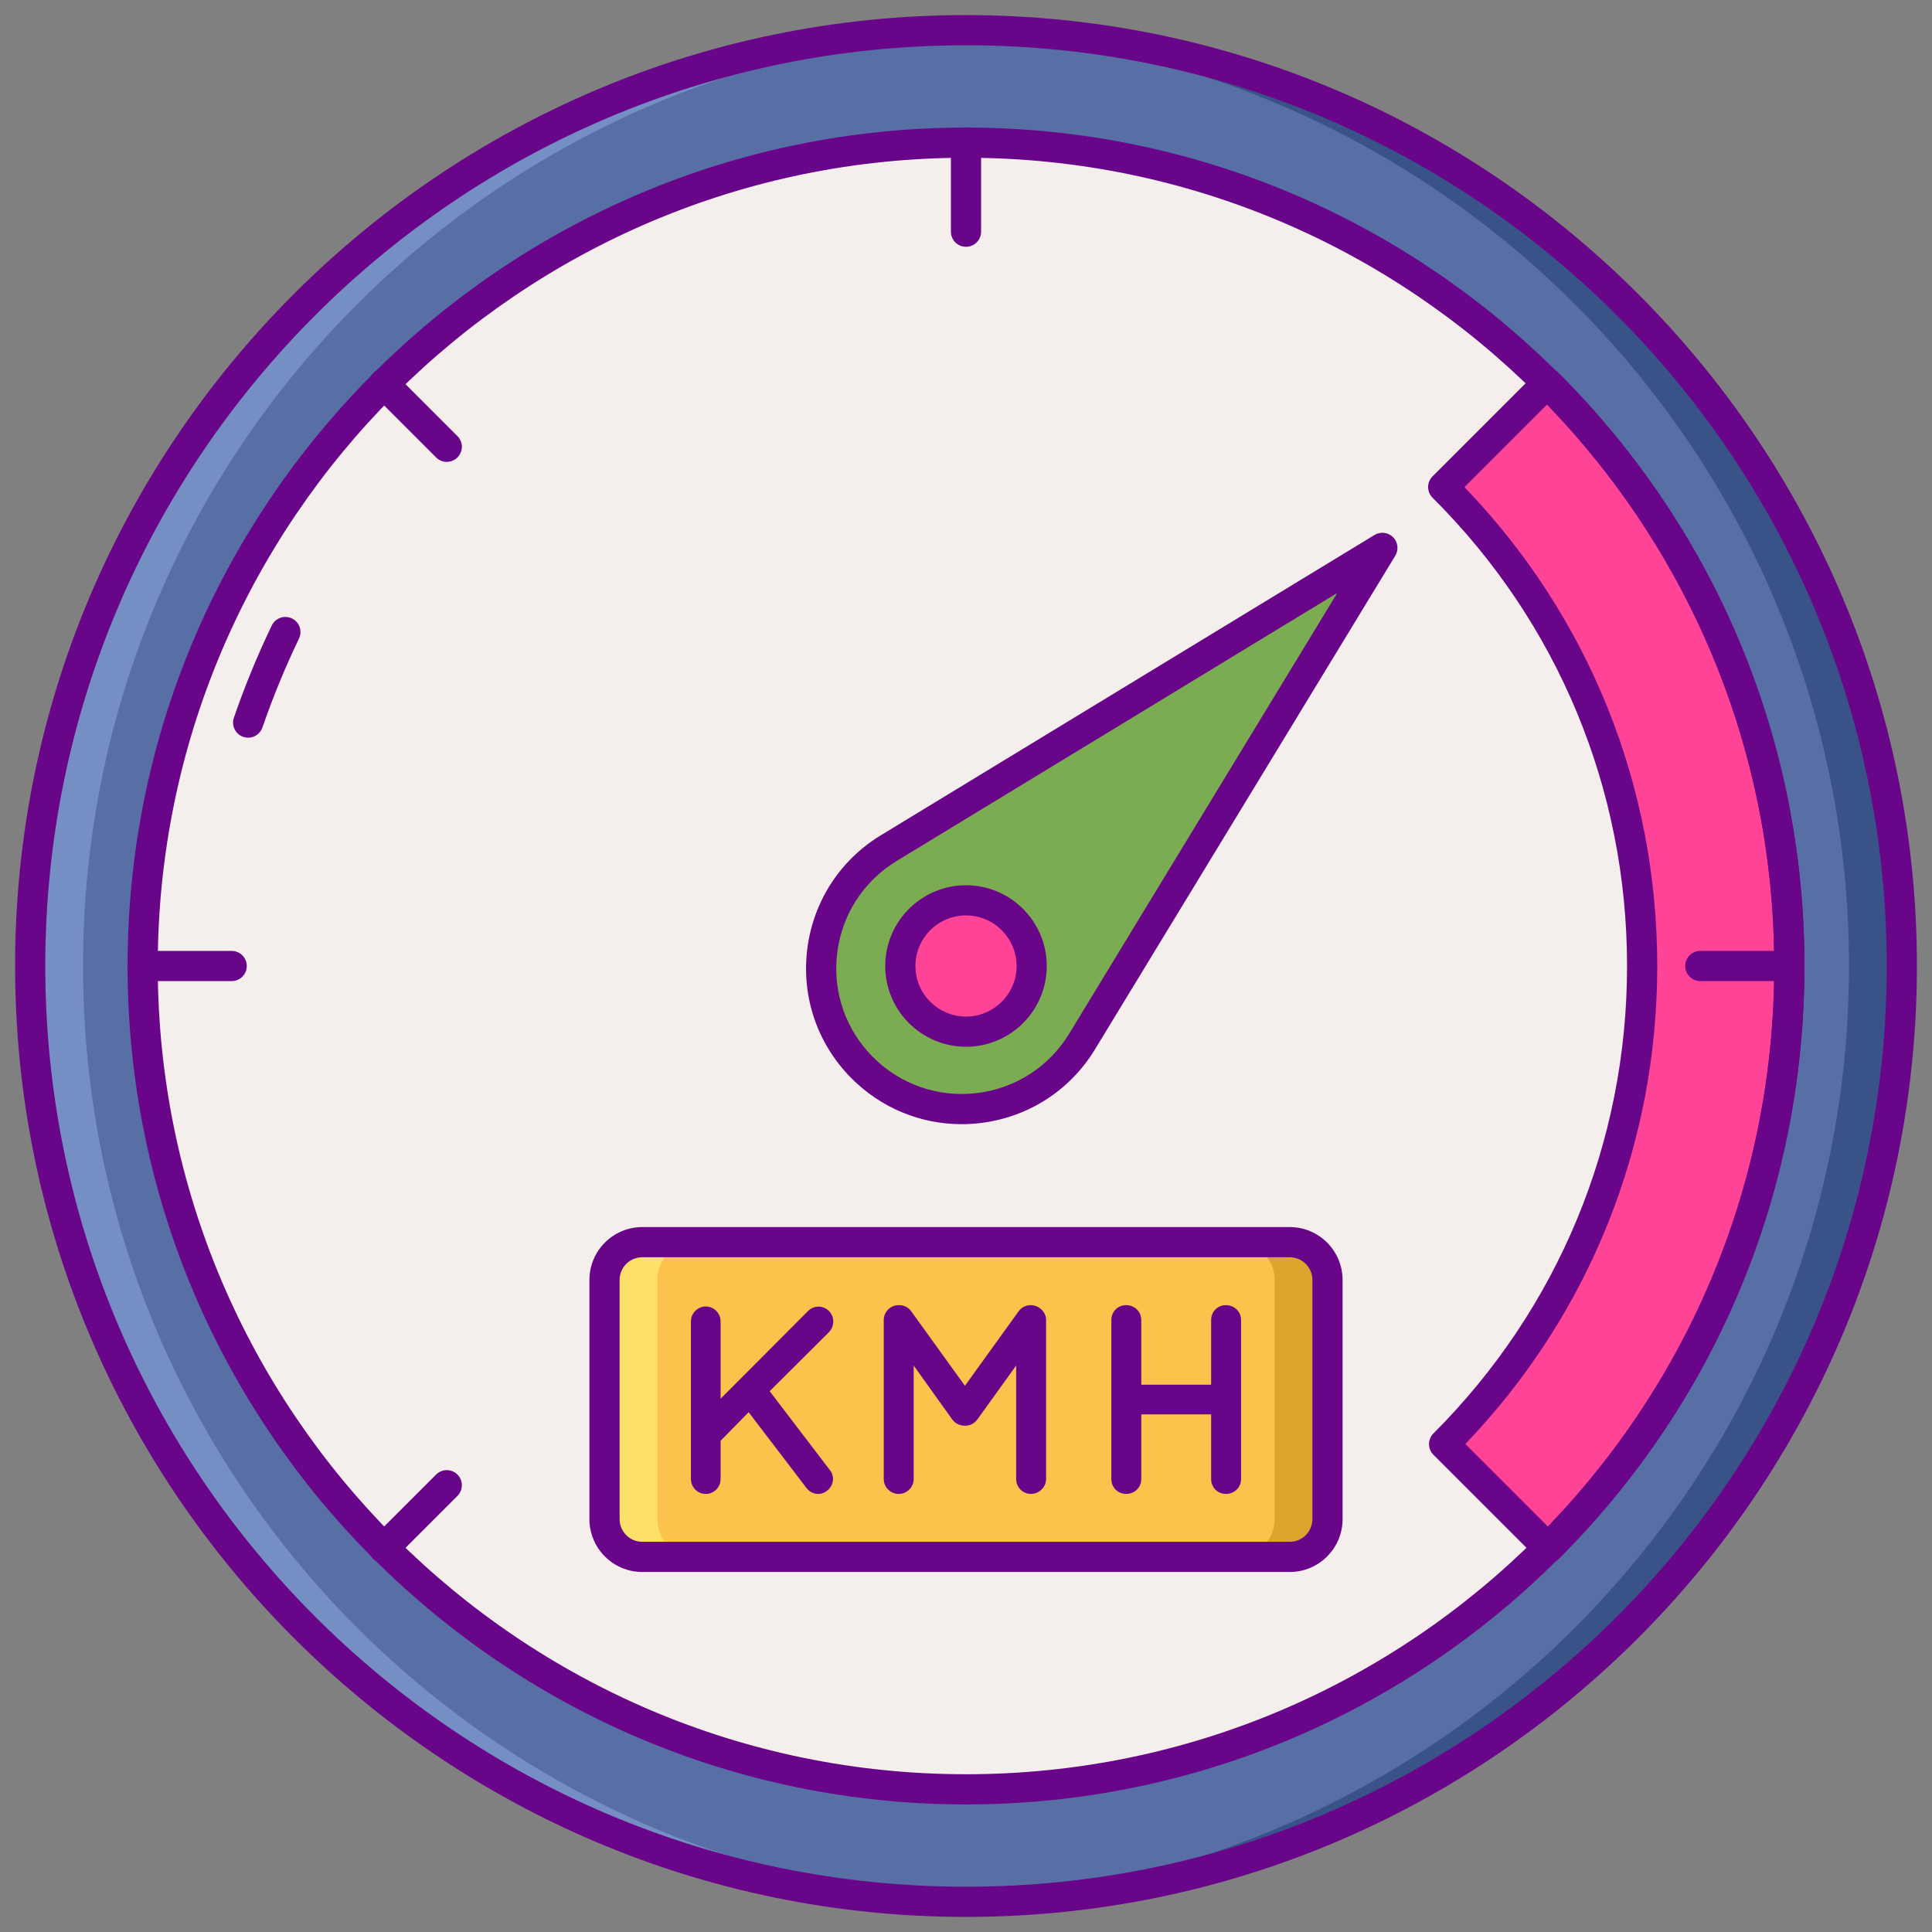 <svg id="Layer_1" enable-background="new 0 0 256 256" height="512" viewBox="0 0 256 256" width="512" xmlns="http://www.w3.org/2000/svg"><rect x="0" y="0" width="256" height="256" fill="#808080" stroke="none"/><circle cx="128" cy="128" fill="#576fa5" r="124"/><path d="m128 4c-1.171 0-2.337.02-3.5.052 66.865 1.853 120.5 56.636 120.5 123.948s-53.635 122.094-120.5 123.948c1.163.032 2.329.052 3.5.052 68.483 0 124-55.517 124-124s-55.517-124-124-124z" fill="#395288"/><path d="m128 252c1.171 0 2.337-.02 3.5-.052-66.865-1.854-120.5-56.636-120.5-123.948s53.635-122.095 120.5-123.948c-1.163-.032-2.329-.052-3.5-.052-68.483 0-124 55.517-124 124s55.517 124 124 124z" fill="#758ec3"/><circle cx="128" cy="128" fill="#f4efed" r="109.097"/><path d="m205.025 50.741-13.792 13.792c16.282 16.222 26.36 38.667 26.36 63.467 0 24.74-10.028 47.138-26.241 63.351l13.792 13.792c19.743-19.743 31.954-47.017 31.954-77.143-.001-30.186-12.262-57.507-32.073-77.259z" fill="#ff4397"/><g fill="#690589"><path d="m205.144 207.143c-.53 0-1.039-.211-1.414-.586l-13.792-13.792c-.781-.781-.781-2.047 0-2.828 16.544-16.544 25.655-38.541 25.655-61.937 0-23.456-9.152-45.493-25.771-62.05-.377-.375-.588-.884-.589-1.415 0-.531.21-1.041.586-1.416l13.792-13.792c.781-.781 2.045-.781 2.826-.002 21.062 20.998 32.66 48.939 32.66 78.676 0 29.675-11.556 57.574-32.539 78.557-.375.374-.884.585-1.414.585zm-10.979-15.807 10.966 10.966c19.341-20.058 29.966-46.362 29.966-74.302 0-28-10.668-54.348-30.083-74.42l-10.965 10.965c16.488 17.143 25.544 39.597 25.544 63.455 0 23.797-9.014 46.209-25.428 63.336z"/><path d="m128 239.097c-61.259 0-111.097-49.838-111.097-111.097s49.838-111.097 111.097-111.097 111.097 49.838 111.097 111.097-49.838 111.097-111.097 111.097zm0-218.194c-59.054 0-107.097 48.043-107.097 107.097s48.043 107.097 107.097 107.097 107.097-48.043 107.097-107.097-48.043-107.097-107.097-107.097z"/><path d="m32.881 97.749c-.216 0-.436-.035-.652-.11-1.044-.36-1.599-1.499-1.238-2.542 1.433-4.154 3.121-8.264 5.021-12.215.479-.995 1.676-1.412 2.669-.936.996.479 1.415 1.674.937 2.669-1.833 3.812-3.463 7.777-4.845 11.785-.287.829-1.062 1.349-1.892 1.349z"/><path d="m128 254c-69.477 0-126-56.523-126-126s56.523-126 126-126 126 56.523 126 126-56.523 126-126 126zm0-248c-67.271 0-122 54.729-122 122s54.729 122 122 122 122-54.729 122-122-54.729-122-122-122z"/><path d="m128 32.702c-1.104 0-2-.896-2-2v-11.799c0-1.104.896-2 2-2s2 .896 2 2v11.799c0 1.104-.896 2-2 2z"/><path d="m237.097 130h-11.798c-1.104 0-2-.896-2-2s.896-2 2-2h11.798c1.104 0 2 .896 2 2s-.896 2-2 2z"/><path d="m30.701 130h-11.798c-1.104 0-2-.896-2-2s.896-2 2-2h11.798c1.104 0 2 .896 2 2s-.895 2-2 2z"/><path d="m59.199 61.2c-.512 0-1.023-.195-1.414-.586l-8.343-8.343c-.781-.781-.781-2.047 0-2.828s2.047-.781 2.828 0l8.343 8.343c.781.781.781 2.047 0 2.828-.39.39-.902.586-1.414.586z"/><path d="m50.856 207.143c-.512 0-1.023-.195-1.414-.586-.781-.781-.781-2.047 0-2.828l8.343-8.343c.781-.781 2.047-.781 2.828 0s.781 2.047 0 2.828l-8.343 8.343c-.39.391-.902.586-1.414.586z"/></g><path d="m114.27 141.495c-8.545-8.545-6.83-22.836 3.495-29.116l22.566-13.726 42.842-26.06-26.06 42.842-13.727 22.565c-6.28 10.324-20.571 12.04-29.116 3.495z" fill="#7bac51"/><circle cx="128" cy="128" fill="#ff4397" r="8.701"/><path d="m128 138.701c-5.9 0-10.701-4.8-10.701-10.701s4.801-10.701 10.701-10.701 10.701 4.8 10.701 10.701-4.801 10.701-10.701 10.701zm0-17.402c-3.695 0-6.701 3.006-6.701 6.701s3.006 6.701 6.701 6.701 6.701-3.006 6.701-6.701-3.006-6.701-6.701-6.701z" fill="#690589"/><path d="m127.414 148.959c-5.444 0-10.645-2.137-14.558-6.05-4.51-4.509-6.66-10.728-5.9-17.06s4.32-11.864 9.77-15.178l65.408-39.787c.789-.479 1.802-.356 2.453.294.652.652.774 1.666.295 2.454l-39.787 65.407c-3.314 5.448-8.847 9.009-15.178 9.77-.838.1-1.674.15-2.503.15zm49.782-70.39-58.393 35.519c-4.393 2.672-7.264 7.133-7.876 12.238-.613 5.105 1.121 10.119 4.757 13.755 3.636 3.635 8.652 5.369 13.755 4.757 5.105-.613 9.565-3.484 12.237-7.876z" fill="#690589"/><path d="m170.898 206.297h-85.796c-2.761 0-5-2.239-5-5v-31.703c0-2.761 2.239-5 5-5h85.796c2.761 0 5 2.239 5 5v31.703c0 2.761-2.238 5-5 5z" fill="#fcc24c"/><path d="m170.898 164.593h-7c2.761 0 5 2.239 5 5v31.703c0 2.761-2.239 5-5 5h7c2.761 0 5-2.239 5-5v-31.703c0-2.761-2.238-5-5-5z" fill="#dea42e"/><path d="m85.102 206.297h7c-2.761 0-5-2.239-5-5v-31.703c0-2.761 2.239-5 5-5h-7c-2.761 0-5 2.239-5 5v31.703c0 2.761 2.238 5 5 5z" fill="#fce06a"/><path d="m170.898 208.297h-85.796c-3.859 0-7-3.14-7-7v-31.704c0-3.86 3.141-7 7-7h85.797c3.859 0 7 3.14 7 7v31.704c-.001 3.86-3.141 7-7.001 7zm-85.796-41.704c-1.654 0-3 1.346-3 3v31.704c0 1.654 1.346 3 3 3h85.797c1.654 0 3-1.346 3-3v-31.704c0-1.654-1.346-3-3-3z" fill="#690589"/><path d="m91.552 195.986v-20.904c0-1.036.858-1.966 1.966-1.966 1.107 0 1.965.929 1.965 1.966v10.256l11.578-11.613c.786-.786 2.001-.786 2.787 0 .75.75.75 2.001 0 2.787l-7.862 7.826 7.933 10.399c.715.822.572 2.073-.286 2.752-.357.321-.786.464-1.251.464-.536 0-1.072-.25-1.465-.715l-7.719-10.113-3.716 3.788v5.074c0 1.072-.858 1.966-1.965 1.966-1.107-.001-1.965-.894-1.965-1.967z" fill="#690589"/><path d="m138.613 174.903v21.083c0 1.072-.93 1.966-2.001 1.966-1.108 0-1.966-.893-1.966-1.966v-15.044l-5.145 7.147c-.393.536-.965.822-1.608.822h-.036-.036c-.643 0-1.251-.286-1.643-.822l-5.11-7.147v15.044c0 1.072-.894 1.966-2.001 1.966-1.072 0-1.966-.893-1.966-1.966v-21.083c0-1.072.894-1.965 1.966-1.965h.107c.572 0 1.215.286 1.572.822l7.111 9.863 7.111-9.863c.394-.536.965-.822 1.608-.822h.036c1.072.036 2.001.893 2.001 1.965z" fill="#690589"/><path d="m147.26 195.986v-21.083c0-1.108.858-1.965 1.966-1.965 1.107 0 2.001.858 2.001 1.965v8.576h9.255v-8.576c0-1.108.858-1.965 1.966-1.965 1.107 0 2.001.858 2.001 1.965v21.083c0 1.108-.894 1.966-2.001 1.966-1.108 0-1.966-.858-1.966-1.966v-8.576h-9.255v8.576c0 1.108-.894 1.966-2.001 1.966-1.109 0-1.966-.858-1.966-1.966z" fill="#690589"/></svg>